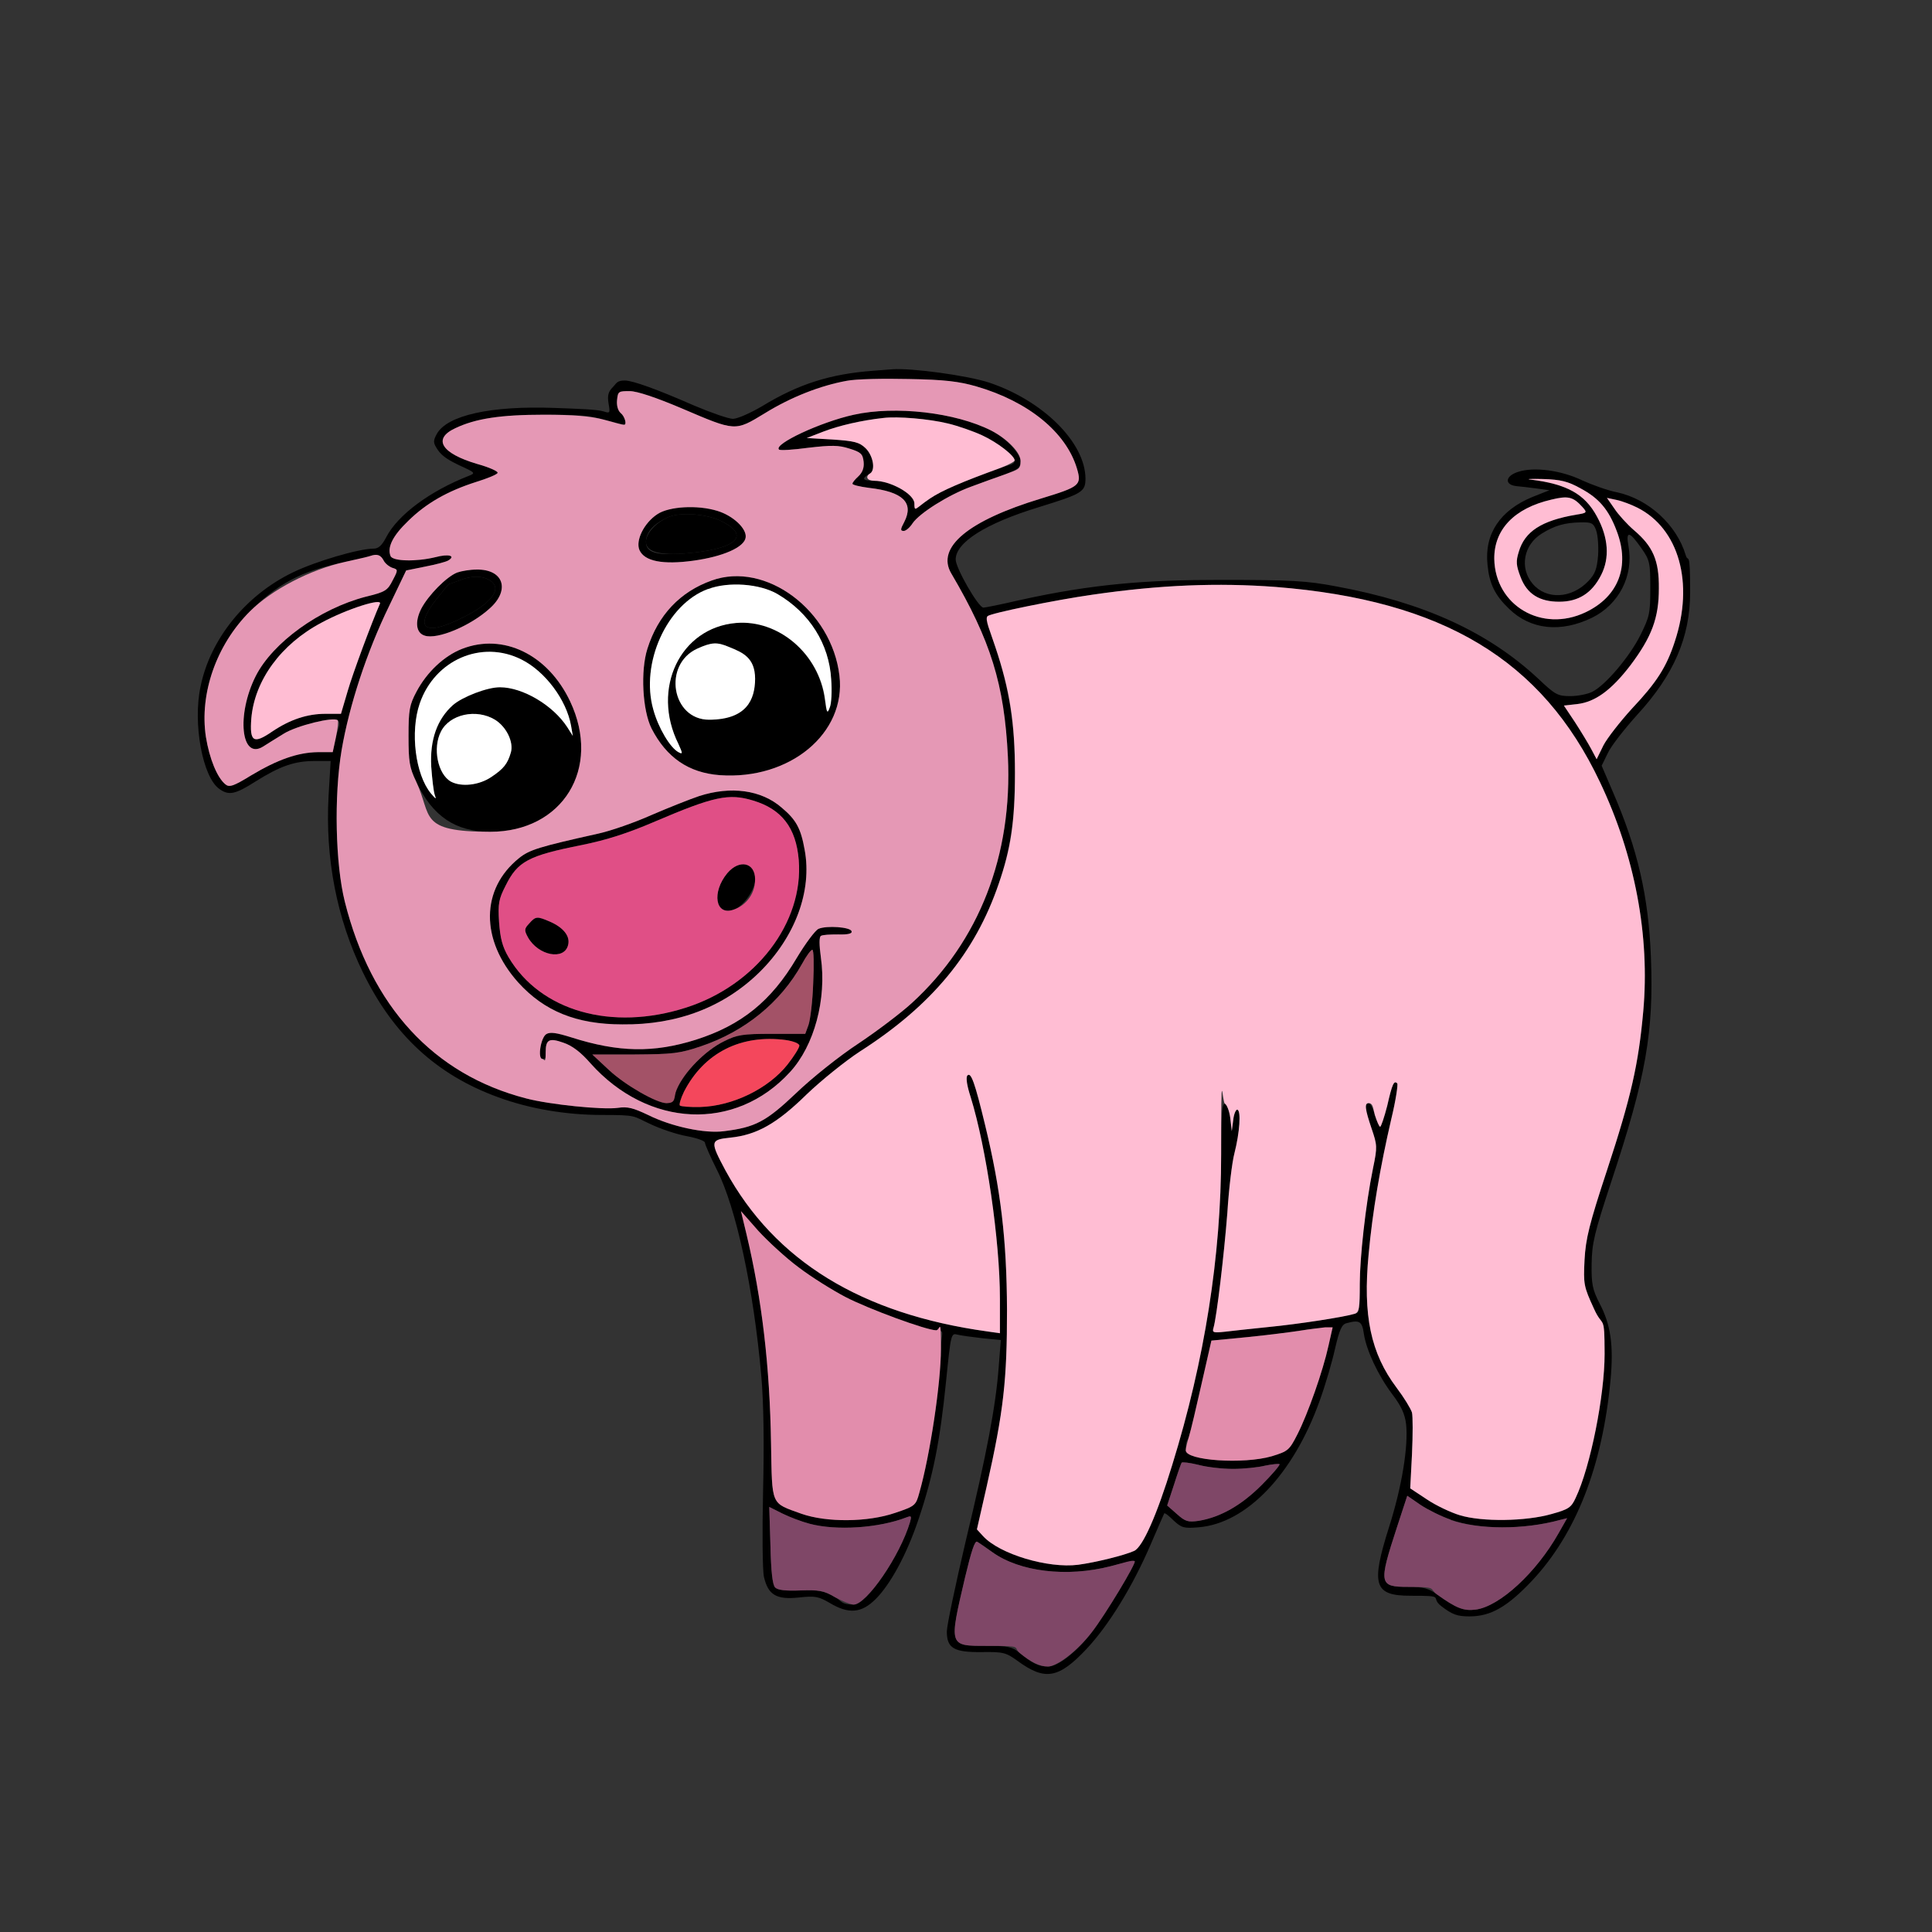 <?xml version="1.0" encoding="UTF-8"?>
<svg xmlns="http://www.w3.org/2000/svg" version="1.1" viewBox="0 0 655 655">
  <rect x="0" y="0" width="655" height="655" fill="#333333" stroke="none"/>
  <defs>
    <style>
      .cls-1 {
        fill: #e04f86;
      }

      .cls-2 {
        fill: #e598b5;
      }

      .cls-3 {
        fill: #e28dac;
      }

      .cls-4 {
        fill: #fff;
      }

      .cls-5 {
        fill: #7f4767;
      }

      .cls-6 {
        fill: #ffbdd3;
      }

      .cls-7 {
        fill: #f9acc8;
      }

      .cls-8 {
        fill: #f4475c;
      }

      .cls-9 {
        fill: #a35267;
      }
    </style>
  </defs>
  <!-- Generator: Adobe Illustrator 28.7.1, SVG Export Plug-In . SVG Version: 1.2.0 Build 142)  -->
  <g fixed='yes'>
    <g fixed='yes' id="Layer_1">
      <g fixed='yes'>
        <path fixed='yes' d="M296,125.7c-14.6,1.1-25.3,4.5-37.6,12-3.9,2.3-8.4,4.3-9.9,4.3s-7.5-2.1-13.4-4.6c-12.3-5.4-20.6-8.4-23.3-8.4s-2.8,1-3.9,2.1c-1.7,1.7-2,2.9-1.6,5.6.6,3.3.5,3.5-1.6,2.8s-8.7-.9-16.7-1.2c-21.6-.8-36.4,2.5-39.9,8.8-1.3,2.4-1.3,3,.3,5.4s4.3,3.8,7.4,5.3c5.3,2.4,5.5,2.6,3.2,3.5-13.3,5.2-24.2,13.3-28.1,20.9-1.4,2.7-2.6,3.8-4.2,3.8-5,0-19.7,4.3-27.5,8.1-15.9,7.7-27.9,22.5-31.2,38.6-2.7,12.6.7,30.9,6.4,34.8,3.2,2.3,5.4,1.8,12.3-2.6,8.3-5.2,13.2-6.9,20-6.9h5.4l-.7,11.7c-1.2,21.3,2.8,41.8,11.6,59.9,10.3,21.2,25,34.8,45.9,42.4,10.6,3.9,23,6,35.1,6s10.4.3,16.3,3c3.5,1.7,9.2,3.6,12.6,4.2,3.3.6,6.1,1.6,6.1,2.2s1.8,4.7,4,9.1c6.6,13,12.5,40.5,15.1,70,.8,9.1,1,22.8.6,39.1-.3,13.8-.2,26.8.3,29,1.4,6.1,4.2,7.8,11.8,7,5.5-.6,6.7-.4,10.6,1.9,6.4,3.8,10.7,3.4,15.5-1.4s10.4-14.7,14.6-27.3c4.9-14.6,7.2-26.4,9.2-46.1,1.7-16.7,1.7-16.8,4-16.2,1.2.3,5,.8,8.4,1.2l6.2.6-.7,9c-1,13.4-4,29.2-11.2,59.2-3.5,14.9-6.4,28.7-6.4,30.6,0,5.7,2.4,7.1,11.8,7,7.3-.1,8.2.1,12.2,3,9.3,6.8,13.9,6,23.4-4.1,7.5-8,15.7-21.3,21.8-35.6,2.3-5.4,4.4-10.1,4.5-10.3.2-.3,1.6.8,3.2,2.4,2.7,2.5,3.5,2.7,8.4,2.3,16.3-1.3,32.2-18,41.1-42.9,1.9-5.2,4.2-13.1,5.2-17.6,1.5-6.5,2.3-8.3,3.9-8.7,4.4-1.2,5.3-.7,5.9,3.7.9,5.6,4.8,14,9.7,20.5,2.9,3.8,4.2,6.6,4.6,10,.8,7.5-1.4,21.2-5.8,35-6.2,19.6-5.1,23.2,7.3,23.2s6.4.4,10.4,3.5c3.8,2.9,5.4,3.5,9.6,3.5,7.2,0,12.8-3.2,21.2-12.1,14.9-15.9,23.8-38.6,26.6-67.9,1.1-11.8.1-18.9-3.7-26.1-2.4-4.7-2.8-6.5-2.7-13.4.1-7,.9-10.4,6.7-28,11.7-35.3,14.4-50.5,13.4-76-.8-20.7-4.5-36.6-12.8-55.8l-3.9-9.1,2.1-4.3c1.1-2.4,5.6-8.1,9.9-12.9,12.5-13.6,18-26.4,18-41.6s-.7-9.7-1.5-12.6c-3.1-10.3-12.6-19-23.3-21.3-3.1-.6-8.4-2.5-11.7-4-7.2-3.5-16.6-4.7-21.9-2.9-4.3,1.4-4.6,4.3-.6,4.8,1.4.1,4.5.5,6.9.8l4.4.6-5.8,2.3c-10.9,4.5-16.3,12.5-15.2,22.9.6,6.5,2.5,10.4,7.3,15,7.3,7.1,17.5,8.2,28.2,3,9.1-4.5,14.1-14.3,12.3-24.2-1-5.4.3-5.2,4.4.7,2.8,4,3,4.9,3,13.5s-.3,9.7-3.3,15.8c-3.6,7.3-11.8,17-16.3,19.3-1.5.8-4.9,1.5-7.5,1.5-4.3,0-5.1-.4-11-6-16.9-15.7-38.6-25.7-68.4-31.2-10-1.9-15.1-2.2-39.5-2.2s-42.8,1.3-68,6.9c-6,1.4-11.5,2.5-12.1,2.5-1.7,0-9.4-13.4-9.4-16.3,0-5.8,10.1-12.2,28-17.7,14.9-4.6,16-5.2,16-9.8-.1-12.2-14.4-26.4-32.7-32.5-7.3-2.4-26.4-5-32.8-4.5-1.1.1-4,.3-6.5.5ZM331,131c17.6,5.1,30.4,15.5,34.1,27.8,1.7,5.7,1,6.2-12.1,10.2-24.8,7.5-35.7,16.6-30.5,25.4,13.4,22.8,18,37.6,19.2,62.1,1.6,33.5-9.7,62.6-32.5,83.5-3.7,3.4-11.9,9.6-18.2,13.8-6.4,4.2-15.8,11.7-21.1,16.8-10.2,9.7-13.9,11.6-24.4,12.9-6.6.9-18-1.6-25.8-5.5-5.1-2.5-6.9-2.9-10.3-2.4-5.1.7-23-1.1-31-3.2-31.4-8.1-52.6-31.2-61.5-66.7-3.2-12.8-3.7-35.8-1.1-51.3,2.6-15.3,8.6-33.5,16.1-48.9l5.8-12.1,6.4-1.3c3.6-.7,7.1-1.6,7.9-2.1,2.6-1.6.1-2.3-4.4-1.1-6.6,1.6-14.5,1.4-15.2-.4-1.2-3,.8-6.9,6-11.9,6.1-6,13.3-10.1,23-13.2,3.9-1.2,7.2-2.6,7.3-3.1.2-.5-2.9-1.9-6.9-3-12.2-3.6-15.2-8.5-7.5-12.1,6.9-3.3,15.4-4.6,30.2-4.6s15.8.5,20.3,1.7c3.5.9,6.6,1.7,6.8,1.7,1,0,.2-2.9-1.2-4-.9-.8-1.4-2.5-1.2-4.4.3-2.9.5-3.1,4.3-3,2.5,0,9,2.2,17.5,5.8,18.5,7.9,18.1,7.9,28.3,1.7,8.9-5.5,18.9-9.4,27.8-11,3-.6,12.4-.8,20.9-.6,12.1.2,17.1.8,23,2.5ZM535.9,165.6c6.2,3.3,9.5,7.2,12.2,14.4,4.6,12,.6,22.3-10.6,27.6-14.8,7-30.6-2.3-30.9-18.1-.1-10,6.8-17.2,19.3-20.1,5.7-1.4,7.4-1,10.5,2.4,1.8,2,1.7,2.1-2.1,2.7-11.7,2-17.4,5.7-19.4,12.6-1,3.2-.9,4.6.6,8.5,2.2,5.9,6.2,8.4,13.1,8.4s11.1-2.9,14.2-9c3-5.8,2.5-12.8-1.4-19.9-4.1-7.6-10.2-11-22.4-12.5-1.9-.2-.1-.3,4.1-.2,6.1.2,8.5.8,12.8,3.2ZM555.1,172.1c14.1,7.1,19.3,25.5,12.7,45.4-2.8,8.6-6.1,13.8-14.5,22.7-4,4.4-8.4,10-9.7,12.5l-2.3,4.7-1.8-3.4c-1-1.9-3.5-6-5.5-9.1l-3.8-5.7,4.5-.5c6.1-.7,11.6-4.7,18.1-13.2,7.2-9.6,9.6-16,9.6-26,.1-9.5-2-14.3-8.5-19.8-2.3-2-5.3-5.3-6.6-7.3l-2.5-3.6,3.3.7c1.9.4,5,1.6,7,2.6ZM541.1,179.7c.6,1.6.9,5.4.7,8.6-.4,4.6-1,6.3-3.3,8.7-5.7,6-14.3,6.4-18.9.9-4.5-5.3-3.1-13.2,3.1-17,4.3-2.7,7.8-3.7,13.1-3.8,3.7-.1,4.4.2,5.3,2.6ZM130,189.9c.5,1.1,1.9,2.2,3,2.6,2,.6,2,.7.1,4.3-1.7,3.4-2.5,3.9-9.1,5.5-15.7,4.1-31.5,15.5-37.3,26.9-6.6,13.1-5,28.6,2.5,23.9,1.3-.8,4.4-2.8,6.9-4.3,4.4-2.8,17.1-5.9,18.4-4.6s0,2.8-.6,5.7l-1.1,5.1h-5.1c-6.7.1-13.6,2.5-22.6,7.9-6,3.7-7.4,4.1-8.7,3-2.8-2.3-5.4-8.7-6.6-16.1-2.2-14.6,3.5-31.1,14.9-42.5s20.4-14.2,32.3-16.8c4.1-.9,8-1.8,8.5-2,2.3-.8,3.5-.4,4.5,1.4ZM432.6,199c56.6,4.5,90.2,24.7,109.8,66.1,11.9,25,17,52.2,14.7,77.8-1.6,17.8-4.1,29-12.3,53.9-6,18.2-7.2,23.1-7.6,30.3-.4,8.3-.3,9,3.2,16.6,3.1,6.9,3.6,9.1,3.6,15.3,0,14.1-4.8,38.3-9.8,48.8-1.5,3.3-2.4,3.9-8.2,5.5-8.7,2.5-23.6,2.7-31.1.4-3-.9-8.1-3.3-11.2-5.4l-5.6-3.7.6-11.6c.3-6.5.3-12.8,0-14.1-.4-1.3-2.7-5.1-5.2-8.4-8.8-11.7-11.5-24.5-9.5-45.3,1.3-14.3,3.9-29.5,7.7-45.9,1.5-6.2,2.3-11.6,2-12-1.1-1.1-1.7.1-3.4,7.6-1,3.9-2,7.1-2.4,7.1s-1.1-1.8-1.8-4c-.6-2.2-1.6-4-2.1-4-1.5,0-1.2,2.1,1,8.6,1.9,5.6,2,6.2.5,13.4-2.6,12.7-4.5,29-4.5,39.2s-.2,9.7-1.7,10.2c-3.5,1.1-19,3.5-29.3,4.5-5.8.6-12.4,1.3-14.8,1.6-3.8.4-4.3.3-3.8-1.3,1.1-3.7,3.6-24.9,4.7-39,.5-8.1,1.6-17.2,2.4-20.2,1.8-7.1,2.3-14.4,1-14.8-.5-.1-1.2,1.5-1.4,3.5l-.5,3.8-.5-4.4c-.3-2.5-1.2-4.6-1.8-4.9-1-.3-1.3,3.6-1.3,17.2,0,34.3-5.6,69.8-16.6,105.3-5.2,17-10,27.8-12.9,29.1-3.3,1.5-13,3.9-19,4.7-10.2,1.3-26.6-3.6-32.2-9.7l-2.1-2.3,3.3-14.5c5.8-25.7,7-36.2,6.9-60s-2.1-40.6-7.4-62.5c-3.5-14.5-4.8-18.1-6-16.9s-.2,3.4,1.1,7.4c5.3,17.2,9.9,48.6,9.9,68.3v11.7l-4.2-.6c-42.7-5.9-72.1-23.9-88.8-54.5-5.3-9.9-5.3-10.5,1.5-11.2,9-.9,15.8-4.7,25.9-14.6,5-4.8,13.2-11.4,18.1-14.6,24.4-15.6,39.1-33.4,47.1-56.9,4-11.6,5.5-22,5.5-37.6s-1.8-28.2-6.6-42.5c-1.8-5.5-3-10.3-2.7-10.6,1-1,23-5.5,35.7-7.3,22.7-3.3,42.4-4.1,62.1-2.6ZM128.8,204.7c-2.8,6.4-9.2,23.6-10.9,29.5l-2.3,7.8h-5.2c-6.2,0-12,1.9-18.1,6-6.4,4.4-7.7,3.5-7.1-4.4,1.1-12.9,10-25.2,23.8-32.5,8.7-4.7,20.8-8.5,19.8-6.4ZM270.8,429.7c4.2,3.2,11.4,7.7,15.8,10,7.9,4.1,27.5,11.3,30.8,11.3s1.6,1.2,1.6,6.3c0,11.5-3.7,36.1-7.3,48.7-1.2,4.4-1.4,4.6-8.2,6.9-9.3,3.2-23.3,3.3-31.8.3-10.5-3.8-9.9-2.4-10.3-23.9-.4-26.1-3.1-49-8.3-70.8l-1.9-7.9,5.9,6.7c3.3,3.6,9.5,9.3,13.7,12.4ZM450.4,456.2c-1.9,8.7-7,23.1-10.5,30-2.8,5.5-3.2,5.8-8.7,7.5-9.6,2.8-29.2,1.5-29.2-2s.5-2.8,1.1-4.7,2.5-10,4.3-18l3.3-14.5,12.4-1.2c6.8-.7,14.8-1.7,17.9-2.2,3-.5,6.7-.9,8.2-1h2.6c0-.1-1.4,6.1-1.4,6.1ZM418,498c3.6,0,8.5-.5,10.9-1.1,2.4-.5,4.6-.7,4.9-.5.2.3-2.5,3.5-6.1,7.1-6.9,6.9-14,10.9-21.3,12.1-3.6.5-4.5.3-7.4-2.3l-3.3-2.9,2.3-7c1.2-3.8,2.4-7.2,2.6-7.5s2.7,0,5.6.7c2.9.8,8.2,1.4,11.8,1.4ZM491.8,515.2c9.4,3.4,24.7,3.5,37.1.1l2.4-.6-2.9,5.1c-7.5,13.3-19.9,24.8-28.1,25.9-4.1.5-6.5-.4-13.2-5.2-2.7-2-4.6-2.5-9.6-2.5-10,0-10.2-.9-3.9-20.2l3.5-10.7,4.5,3.1c2.4,1.6,7,3.9,10.2,5ZM274.5,516.6c9,2.4,23.4,1.5,32.9-2.2,1.6-.6,1.7-.4,1.1,1.7-3.4,11.4-14.7,27.9-19.1,27.9s-3.9-1.2-6.3-2.5c-3.8-2.2-5.5-2.5-11.7-2.3-5,.2-7.7-.1-8.6-1s-1.4-5.4-1.6-14.3l-.4-13,4.4,2.2c2.4,1.2,6.6,2.8,9.3,3.5ZM336.4,526.2c9.3,6.7,25.3,8.6,40.1,4.8,4.3-1.1,8-1.9,8.2-1.7.6.6-10,18.2-14.5,24-5.2,6.8-11.5,11.7-14.9,11.7s-5.7-1.4-9.6-4.6c-2.5-2.1-3.9-2.4-11.2-2.4-12.9,0-12.8.2-7.3-23.3,2.1-8.8,3.3-12.5,4.1-12,.7.4,3,2,5.1,3.5Z"/>
        <path fixed='yes' d="M289.5,140.6c-11.4,2.5-27.3,10-25.4,11.8.3.4,4.8.1,10-.6,7.8-.9,10.2-.9,13.9.3,3.9,1.2,4.5,1.8,4.8,4.5.2,2-.4,3.6-1.8,4.9-1.1,1-2,2.1-2,2.5s2.5,1,5.6,1.4c11.5,1.3,15.3,5,12,11.5-1.4,2.6-1.4,3.1-.2,3.1s2.1-1.2,3-2.6c2.3-3.4,12.1-9.6,19.8-12.4,3.5-1.3,8.7-3.2,11.6-4.2,4.4-1.7,5.2-2.3,5.2-4.5s-4.5-7.5-9.9-10.3c-12.2-6.2-32.6-8.5-46.6-5.4ZM321.5,143.6c3.3.8,8.5,2.6,11.5,4,5.2,2.4,11,6.9,11,8.5s-2.1,1.5-4.7,2.5c-13.2,4.8-20,7.7-24,10.4-5,3.4-5.3,3.5-5.3,1.7,0-3.2-8.1-7.7-13.6-7.7s-3.2-1.4-1.4-2.5c1.9-1.2,1-6.1-1.6-8.6-2.1-2-3.8-2.4-11.2-2.9l-8.7-.5,5.7-2.2c5.2-2,12.9-3.8,20.3-4.6,4.8-.6,15.5.3,22,1.9Z"/>
        <path fixed='yes' d="M222.9,174.3c-4.6,3-7.5,9-6.1,12.2,1.7,3.8,7.9,5,18.2,3.6,10.2-1.4,17.4-4.6,17.8-7.9.4-3-4.3-7.4-9.6-9-6.8-2.1-16.4-1.5-20.3,1.1ZM244.6,176.7c10.3,5.1,4.7,9.7-13.2,11-9.1.6-12.4-.4-12.4-4s3.2-6.4,7.4-8.3c4-1.9,13.3-1.2,18.2,1.3Z"/>
        <path fixed='yes' d="M155,194.1c-3.6,1.4-9.8,7.7-12.2,12.3-2.2,4.4-1.8,8.2,1.2,9.1,4.3,1.4,15.5-3.3,22-9.2,7.1-6.3,4.7-13.4-4.5-13.2-2.2,0-5.1.5-6.5,1ZM166.7,197.2c3.4,2.8-.5,7.6-9.9,12.2-12.8,6.5-16.7,3.7-8.8-6.3,2.2-2.8,4.1-5.1,4.3-5.1s2-.7,4.2-1.5c4-1.5,7.9-1.2,10.2.7Z"/>
        <path fixed='yes' d="M241.3,196.8c-10.7,3.8-18.2,11.7-21.8,23.1-2.4,7.5-1.7,20.9,1.4,27.1,5.1,9.9,12.6,15,23.1,15.8,23.8,1.7,42.9-14.2,40.6-33.7-2.6-22.2-25-38.9-43.3-32.3ZM263.5,201.4c10.9,6.4,17.5,16.9,18.2,28.9.3,4,.1,8.3-.5,9.6-.8,2.2-1,1.9-1.6-2.8-2-15.4-15.7-27.1-30.1-25.9-19,1.6-28.9,22.3-19.6,41,1.6,3.3,1.6,3.6.1,2.8-2.8-1.5-6.8-8.2-8.5-14.4-4.5-15.7,4.6-35.8,18.5-40.9,6.9-2.6,17.5-1.8,23.5,1.7ZM247.3,219.4c4.5,1.8,8.7,7.1,8.7,10.7,0,7.1-7.7,13.9-15.6,13.9-12.7,0-15.8-18.7-4-24.1,4.9-2.2,6.7-2.3,10.9-.5Z"/>
        <path fixed='yes' d="M156.6,220c-6.1,2.4-11.9,7.9-15.4,14.5-2.4,4.5-2.7,6.1-2.7,15s.3,10.7,2.6,15.5c5.5,11.7,13.3,17,25.1,17,24.6,0,37.8-21.5,27.1-44.2-7.5-15.9-22.7-23.3-36.7-17.8ZM176.8,223.6c8,4,15.2,13.6,16.8,22.4l.6,3.5-1.9-3c-4.8-7.4-15.1-13.5-22.8-13.5s-12.6,3.2-15.9,6c-5.4,4.8-7.9,11.8-7.4,20.9.3,4.2.8,8.5,1.2,9.6.6,1.6.4,1.5-1.3-.5-5.3-6.4-7.1-20.9-3.8-30.5,5.1-14.8,21-21.7,34.5-14.9ZM167.8,244c3.9,2.4,6.4,7.6,5.4,11.1-1.1,3.8-2.4,5.5-6.6,8.3-4.1,2.8-10.1,3.5-13.7,1.6-4.5-2.5-6.3-11.4-3.4-17,3-5.9,12-7.8,18.3-4Z"/>
        <path fixed='yes' d="M237,269.9c-3,1-10.3,3.9-16.1,6.4-5.8,2.6-13.9,5.4-18,6.3-20.2,4.5-23.4,5.5-26.9,8.3-13.1,10.5-13.2,27.8-.3,42.2,8.8,9.7,19.7,14.1,35.3,14.2,18.7.2,34.5-5.9,46.6-17.8,12-11.9,17.8-27.5,15.2-41.4-1.3-7.3-2.9-10.2-7.8-14.3-6.9-6-17.2-7.4-28-3.9ZM255.3,271.4c9.7,2.9,14.6,9.2,15.5,20.2,1.7,21.2-14.5,42.4-38.2,50-25.2,8.1-49.4,1.2-60.2-17.1-2.1-3.6-2.8-6.4-3.2-11.9-.4-6.3-.1-7.8,2.2-12.3,4.1-8.3,7.7-10.2,25.8-13.8,8.4-1.7,15.6-4,24.9-8,19.9-8.5,25-9.6,33.2-7.1Z"/>
        <path fixed='yes' d="M246.6,296c-5.4,6.5-4.1,14.6,2.1,12.4,3.4-1.1,7.3-6.8,7.3-10.3,0-5.7-5.3-6.9-9.4-2.1Z"/>
        <path fixed='yes' d="M179.4,313.1c-1.7,1.8-1.7,2.3-.4,4.7,3.5,6.2,12.3,7.9,13.6,2.6.8-3-1.6-6-6.3-8-4.2-1.8-4.7-1.8-6.9.7Z"/>
        <path fixed='yes' d="M277.5,314.9c-1.1.5-4.4,4.9-7.4,9.9-8.6,14.6-18.8,22.8-34.2,27.7-14.3,4.5-26.2,4.3-42.2-.8-5.1-1.6-7.2-1.9-8.5-1.1-1.9,1.2-3,8.4-1.3,8.4s1.1-1,1.1-2.3c0-4.3,1.2-4.9,6-3.2,3,1,6,3.3,9.2,7,19.6,21.9,49.1,23.2,67.6,3,8.3-9,12.5-24.8,10.5-38.9-.6-4.4-.6-6.9,0-7.3s3.2-.6,5.9-.5c3.4.1,4.8-.3,4.5-1.1-.4-1.4-8.4-2-11.2-.8ZM275.7,333.2c-.2,6.2-1,12.6-1.6,14.3l-1.1,3h-11.3c-9.9,0-11.8.3-16.2,2.5-6.4,3.1-13.7,10.6-16.1,16.4-1.1,2.6-2.6,4.6-3.4,4.6-3.4,0-14-6.1-19.4-11.1l-5.8-5.4h14.4c12.9-.1,15.1-.3,22.5-2.8,14.8-5,26.9-14.8,34.2-27.9,1.4-2.6,3-4.8,3.5-4.8s.6,5.1.3,11.2ZM266.4,352.6c2.7.4,4.6,1.2,4.6,1.9s-1.8,3.6-4,6.4c-6.5,8.2-18.6,14.1-29.6,14.4-3.4.1-6.5-.1-6.9-.5s.3-2.4,1.4-4.7c6.8-13.2,19.3-19.5,34.5-17.5Z"/>
      </g>
      <path fixed='yes' d="M156.8,209.4c9.4-4.6,13.3-9.4,9.9-12.2-2.3-1.9-6.2-2.2-10.2-.7-2.2.8-4.1,1.5-4.2,1.5-.2,0-2.1,2.3-4.3,5.1-7.9,10-4,12.8,8.8,6.3Z"/>
      <path fixed='yes' d="M231.4,187.7c17.9-1.3,23.5-5.9,13.2-11-4.9-2.5-14.2-3.2-18.2-1.3-4.2,1.9-7.4,5.5-7.4,8.3s3.3,4.6,12.4,4Z"/>
      <path fixed='yes' class="cls-4" d="M146.2,259.9c-.5-9.1,2-16.1,7.4-20.9,3.3-2.8,11.6-6,15.9-6,7.7,0,18,6.1,22.8,13.5l1.9,3-.6-3.5c-1.6-8.8-8.8-18.4-16.8-22.4-13.5-6.8-29.4.1-34.5,14.9-3.3,9.6-1.5,24.1,3.8,30.5,1.7,2,1.9,2.1,1.3.5-.4-1.1-.9-5.4-1.2-9.6Z"/>
      <path fixed='yes' class="cls-4" d="M240,199.7c-13.9,5.1-23,25.2-18.5,40.9,1.7,6.2,5.7,12.9,8.5,14.4,1.5.8,1.5.5,0-2.8-9.3-18.7.6-39.4,19.6-41,14.4-1.2,28.1,10.5,30.1,25.9.6,4.7.8,5,1.6,2.8.6-1.3.8-5.6.5-9.6-.7-12-7.3-22.5-18.2-28.9-6-3.5-16.6-4.3-23.5-1.7Z"/>
      <path class="cls-1" d="M232.6,341.6c23.7-7.6,39.9-28.8,38.2-50-.9-11-5.8-17.3-15.5-20.2-8.2-2.5-13.3-1.4-33.2,7.1-9.3,4-16.5,6.3-24.9,8-18.1,3.6-21.7,5.5-25.8,13.8-2.3,4.5-2.6,6-2.2,12.3.4,5.5,1.1,8.3,3.2,11.9,10.8,18.3,35,25.2,60.2,17.1ZM246.6,296c4.1-4.8,9.4-3.6,9.4,2.1s-3.9,9.2-7.3,10.3c-6.2,2.2-7.5-5.9-2.1-12.4ZM192.6,320.4c-1.3,5.3-10.1,3.6-13.6-2.6-1.3-2.4-1.3-2.9.4-4.7,2.2-2.5,2.7-2.5,6.9-.7,4.7,2,7.1,5,6.3,8Z"/>
      <path fixed='yes' class="cls-4" d="M173.2,255.1c1-3.5-1.5-8.7-5.4-11.1-6.3-3.8-15.3-1.9-18.3,4-2.9,5.6-1.1,14.5,3.4,17,3.6,1.9,9.6,1.2,13.7-1.6,4.2-2.8,5.5-4.5,6.6-8.3Z"/>
      <path fixed='yes' class="cls-4" d="M247.3,219.4c-4.2-1.8-6-1.7-10.9.5-11.8,5.4-8.7,24.1,4,24.1s15.6-6.8,15.6-13.9-4.2-8.9-8.7-10.7Z"/>
      <path fixed='yes' class="cls-9" d="M245.5,353c4.4-2.2,6.3-2.5,16.2-2.5h11.3l1.1-3c.6-1.7,1.4-8.1,1.6-14.3.3-6.1.2-11.2-.3-11.2s-2.1,2.2-3.5,4.8c-7.3,13.1-19.4,22.9-34.2,27.9-7.4,2.5-9.6,2.7-22.5,2.8h-14.4l5.8,5.4c5.4,5,16,11.1,19.4,11.1s2.3-2,3.4-4.6c2.4-5.8,9.7-13.3,16.1-16.4Z"/>
      <path class="cls-6" d="M109,211.1c-13.8,7.3-22.7,19.6-23.8,32.5-.6,7.9.7,8.8,7.1,4.4,6.1-4.1,11.9-6,18.1-6h5.2l2.3-7.8c1.7-5.9,8.1-23.1,10.9-29.5,1-2.1-11.1,1.7-19.8,6.4Z"/>
      <path class="cls-6" d="M293.4,151.9c2.6,2.5,3.5,7.4,1.6,8.6-1.8,1.1-1,2.5,1.4,2.5,5.5,0,13.6,4.5,13.6,7.7s.3,1.7,5.3-1.7c4-2.7,10.8-5.6,24-10.4,2.6-1,4.7-2.1,4.7-2.5,0-1.6-5.8-6.1-11-8.5-3-1.4-8.2-3.2-11.5-4-6.5-1.6-17.2-2.5-22-1.9-7.4.8-15.1,2.6-20.3,4.6l-5.7,2.2,8.7.5c7.4.5,9.1.9,11.2,2.9Z"/>
      <path class="cls-2" d="M114.5,244.2c-1.3-1.3-14,1.8-18.4,4.6-2.5,1.5-5.6,3.5-6.9,4.3-7.5,4.7-9.1-10.8-2.5-23.9,5.8-11.4,21.6-22.8,37.3-26.9,6.6-1.6,7.4-2.1,9.1-5.5,1.9-3.6,1.9-3.7-.1-4.3-1.1-.4-2.5-1.5-3-2.6-1-1.8-2.2-2.2-4.5-1.4-.5.2-4.4,1.1-8.5,2-11.9,2.6-25,9.5-32.3,16.8-11.4,11.4-17.1,27.9-14.9,42.5,1.2,7.4,3.8,13.8,6.6,16.1,1.3,1.1,2.7.7,8.7-3,9-5.4,15.9-7.8,22.6-7.9h5.1l1.1-5.1c.6-2.9.9-5.4.6-5.7Z"/>
      <path fixed='yes' class="cls-8" d="M271,354.5c0-.7-1.9-1.5-4.6-1.9-15.2-2-27.7,4.3-34.5,17.5-1.1,2.3-1.7,4.4-1.4,4.7s3.5.6,6.9.5c11-.3,23.1-6.2,29.6-14.4,2.2-2.8,4-5.7,4-6.4Z"/>
      <path class="cls-3" d="M317.4,451c-3.3,0-22.9-7.2-30.8-11.3-4.4-2.3-11.6-6.8-15.8-10-4.2-3.1-10.4-8.8-13.7-12.4l-5.9-6.7,1.9,7.9c5.2,21.8,7.9,44.7,8.3,70.8.4,21.5-.2,20.1,10.3,23.9,8.5,3,22.5,2.9,31.8-.3,6.8-2.3,7-2.5,8.2-6.9,3.6-12.6,7.3-37.2,7.3-48.7s-.3-6.3-1.6-6.3Z"/>
      <path class="cls-5" d="M428.9,496.9c-2.4.6-7.3,1.1-10.9,1.1s-8.9-.6-11.8-1.4c-2.9-.7-5.4-1-5.6-.7-.2.3-1.4,3.7-2.6,7.5l-2.3,7,3.3,2.9c2.9,2.6,3.8,2.8,7.4,2.3,7.3-1.2,14.4-5.2,21.3-12.1,3.6-3.6,6.3-6.8,6.1-7.1-.3-.2-2.5,0-4.9.5ZM491.8,515.2c-3.2-1.1-7.8-3.4-10.2-5l-4.5-3.1-3.5,10.7c-6.3,19.3-6.1,20.2,3.9,20.2s6.9.5,9.6,2.5c6.7,4.8,9.1,5.7,13.2,5.2,8.2-1.1,20.6-12.6,28.1-25.9l2.9-5.1-2.4.6c-12.4,3.4-27.7,3.3-37.1,0ZM307.4,514.4c-9.5,3.7-23.9,4.6-32.9,2.2-2.7-.7-6.9-2.3-9.3-3.5l-4.4-2.2.4,13c.2,8.9.7,13.4,1.6,14.3.9.9,3.6,1.2,8.6,1,6.2-.2,7.9,0,11.7,2.3,2.4,1.3,5.3,2.5,6.3,2.5,4.4,0,15.7-16.5,19.1-27.9.6-2.1.5-2.3-1.1-1.7ZM376.5,531c-14.8,3.8-30.8,1.9-40.1-4.8-2.1-1.5-4.4-3.1-5.1-3.5-.8-.5-2,3.2-4.1,12-5.5,23.5-5.6,23.3,7.3,23.3s8.7.3,11.2,2.4c3.9,3.2,6.8,4.6,9.6,4.6s9.7-4.9,14.9-11.7c4.5-5.8,15.1-23.4,14.5-24s-3.9.6-8.2,1.7Z"/>
      <path class="cls-3" d="M441,451.1c-3.1.5-11.1,1.5-17.9,2.2l-12.4,1.2-3.3,14.5c-1.8,8-3.7,16.1-4.3,18-.6,1.9-1.1,4-1.1,4.7,0,3.5,19.6,4.8,29.2,2,5.5-1.7,5.9-2,8.7-7.5,3.5-6.9,8.6-21.3,10.5-30l1.4-6.2h-2.6c-1.5.2-5.2.6-8.2,1.1Z"/>
      <path class="cls-2" d="M245.5,383.5c10.5-1.3,14.2-3.2,24.4-12.9,5.3-5.1,14.7-12.6,21.1-16.8,6.3-4.2,14.5-10.4,18.2-13.8,22.8-20.9,34.1-50,32.5-83.5-1.2-24.5-5.8-39.3-19.2-62.1-5.2-8.8,5.7-17.9,30.5-25.4,13.1-4,13.8-4.5,12.1-10.2-3.7-12.3-16.5-22.7-34.1-27.8-5.9-1.7-10.9-2.3-23-2.5-8.5-.2-17.9,0-20.9.6-8.9,1.6-18.9,5.5-27.8,11-10.2,6.2-9.8,6.2-28.3-1.7-8.5-3.6-15-5.8-17.5-5.8-3.8,0-4,.1-4.3,3-.2,1.9.3,3.6,1.2,4.4,1.4,1.1,2.2,4,1.2,4s-3.3-.8-6.8-1.7c-4.5-1.2-10.3-1.7-20.3-1.7-14.8,0-23.3,1.3-30.2,4.6-7.7,3.6-4.7,8.5,7.5,12.1,4,1.1,7.1,2.5,6.9,3,0,.5-3.4,1.9-7.3,3.1-9.7,3.1-16.9,7.2-23,13.2-5.2,5-7.2,8.9-6,11.9.7,1.8,8.6,2,15.2.4,4.5-1.2,7-.5,4.4,1.1-.8.5-4.3,1.4-7.9,2.1l-6.4,1.3-5.8,12.1c-7.5,15.4-13.5,33.6-16.1,48.9-2.6,15.5-2.1,38.5,1.1,51.3,8.9,35.5,30.1,58.6,61.5,66.7,8,2.1,25.9,3.9,31,3.2,3.4-.5,5.2,0,10.3,2.4,7.8,3.9,19.2,6.4,25.8,5.5ZM289.5,140.6c14-3.1,34.4-.8,46.6,5.4,5.4,2.8,9.9,7.4,9.9,10.3s-.8,2.8-5.2,4.5c-2.9,1-8.1,2.9-11.6,4.2-7.7,2.8-17.5,9-19.8,12.4-.9,1.4-2.3,2.6-3,2.6-1.2,0-1.2-.5.2-3.1,3.3-6.5-.5-10.2-12-11.5-3.1-.4-5.6-1-5.6-1.4s.9-1.5,2-2.5c1.4-1.3,2-2.9,1.8-4.9-.3-2.7-.9-3.3-4.8-4.5-3.7-1.2-6.1-1.2-13.9-.3-5.2.7-9.7,1-10,.6-1.9-1.8,14-9.3,25.4-11.8ZM284.6,229.1c2.3,19.5-16.8,35.4-40.6,33.7-10.5-.8-18-5.9-23.1-15.8-3.1-6.2-3.8-19.6-1.4-27.1,3.6-11.4,11.1-19.3,21.8-23.1,18.3-6.6,40.7,10.1,43.3,32.3ZM222.9,174.3c3.9-2.6,13.5-3.2,20.3-1.1,5.3,1.6,10,6,9.6,9-.4,3.3-7.6,6.5-17.8,7.9-10.3,1.4-16.5.2-18.2-3.6-1.4-3.2,1.5-9.2,6.1-12.2ZM142.8,206.4c2.4-4.6,8.6-10.9,12.2-12.3,1.4-.5,4.3-1,6.5-1,9.2-.2,11.6,6.9,4.5,13.2-6.5,5.9-17.7,10.6-22,9.2-3-.9-3.4-4.7-1.2-9.1ZM141.1,265c-2.3-4.8-2.6-6.8-2.6-15.5s.3-10.5,2.7-15c3.5-6.6,9.3-12.1,15.4-14.5,14-5.5,29.2,1.9,36.7,17.8,10.7,22.7-2.5,44.2-27.1,44.2s-19.6-5.3-25.1-17ZM175.7,333.1c-12.9-14.4-12.8-31.7.3-42.2,3.5-2.8,6.7-3.8,26.9-8.3,4.1-.9,12.2-3.7,18-6.3,5.8-2.5,13.1-5.4,16.1-6.4,10.8-3.5,21.1-2.1,28,3.9,4.9,4.1,6.5,7,7.8,14.3,2.6,13.9-3.2,29.5-15.2,41.4-12.1,11.9-27.9,18-46.6,17.8-15.6,0-26.5-4.5-35.3-14.2ZM200.2,360.5c-3.2-3.7-6.2-6-9.2-7-4.8-1.7-6-1.1-6,3.2s-.5,2.3-1.1,2.3c-1.7,0-.6-7.2,1.3-8.4,1.3-.8,3.4-.5,8.5,1.1,16,5.1,27.9,5.3,42.2.8,15.4-4.9,25.6-13.1,34.2-27.7,3-5,6.3-9.4,7.4-9.9,2.8-1.2,10.8-.6,11.2.8.3.8-1.1,1.2-4.5,1.1-2.7,0-5.3.1-5.9.5-.6.4-.6,2.9,0,7.3,2,14.1-2.2,29.9-10.5,38.9-18.5,20.2-48,18.9-67.6-3Z"/>
      <path class="cls-6" d="M432.6,199c-19.7-1.5-39.4-.7-62.1,2.6-12.7,1.8-34.7,6.3-35.7,7.3s.9,5.1,2.7,10.6c4.8,14.3,6.6,25.5,6.6,42.5s-1.5,26-5.5,37.6c-8,23.5-22.7,41.3-47.1,56.9-4.9,3.2-13.1,9.8-18.1,14.6-10.1,9.9-16.9,13.7-25.9,14.6-6.8.7-6.8,1.3-1.5,11.2,16.7,30.6,46.1,48.6,88.8,54.5l4.2.6v-11.7c0-19.7-4.6-51.1-9.9-68.3-1.3-4-1.7-6.8-1.1-7.4,1.2-1.2,2.5,2.4,6,16.9,5.3,21.9,7.3,38.7,7.4,62.5,0,23.8-1.1,34.3-6.9,60l-3.3,14.5,2.1,2.3c5.6,6.1,22,11,32.2,9.7,6-.8,15.7-3.2,19-4.7,2.9-1.3,7.7-12.1,12.9-29.1,11-35.5,16.6-71,16.6-105.3s.3-17.5,1.3-17.2c.6.3,1.5,2.4,1.8,4.9l.5,4.4.5-3.8c.2-2,.9-3.6,1.4-3.5,1.3.4.8,7.7-1,14.8-.8,3-1.9,12.1-2.4,20.2-1.1,14.1-3.6,35.3-4.7,39-.5,1.6,0,1.7,3.8,1.3,2.4-.3,9-1,14.8-1.6,10.3-1,25.8-3.4,29.3-4.5,1.5-.5,1.7-1.9,1.7-10.2s1.9-26.5,4.5-39.2c1.5-7.2,1.4-7.8-.5-13.4-2.2-6.5-2.5-8.6-1-8.6s1.5,1.8,2.1,4c.7,2.2,1.5,4,1.8,4s1.4-3.2,2.4-7.1c1.7-7.5,2.3-8.7,3.4-7.6.3.4-.5,5.8-2,12-3.8,16.4-6.4,31.6-7.7,45.9-2,20.8.7,33.6,9.5,45.3,2.5,3.3,4.8,7.1,5.2,8.4.3,1.3.3,7.6,0,14.1l-.6,11.6,5.6,3.7c3.1,2.1,8.2,4.5,11.2,5.4,7.5,2.3,22.4,2.1,31.1-.4,5.8-1.6,6.7-2.2,8.2-5.5,5-10.5,9.8-34.7,9.8-48.8s-.5-8.4-3.6-15.3c-3.5-7.6-3.6-8.3-3.2-16.6.4-7.2,1.6-12.1,7.6-30.3,8.2-24.9,10.7-36.1,12.3-53.9,2.3-25.6-2.8-52.8-14.7-77.8-19.6-41.4-53.2-61.6-109.8-66.1ZM535.9,165.6c-4.3-2.4-6.7-3-12.8-3.2-4.2-.1-6,0-4.1.2,12.2,1.5,18.3,4.9,22.4,12.5,3.9,7.1,4.4,14.1,1.4,19.9-3.1,6.1-7.7,9-14.2,9s-10.9-2.5-13.1-8.4c-1.5-3.9-1.6-5.3-.6-8.5,2-6.9,7.7-10.6,19.4-12.6,3.8-.6,3.9-.7,2.1-2.7-3.1-3.4-4.8-3.8-10.5-2.4-12.5,2.9-19.4,10.1-19.3,20.1.3,15.8,16.1,25.1,30.9,18.1,11.2-5.3,15.2-15.6,10.6-27.6-2.7-7.2-6-11.1-12.2-14.4ZM567.8,217.5c6.6-19.9,1.4-38.3-12.7-45.4-2-1-5.1-2.2-7-2.6l-3.3-.7,2.5,3.6c1.3,2,4.3,5.3,6.6,7.3,6.5,5.5,8.6,10.3,8.5,19.8,0,10-2.4,16.4-9.6,26-6.5,8.5-12,12.5-18.1,13.2l-4.5.5,3.8,5.7c2,3.1,4.5,7.2,5.5,9.1l1.8,3.4,2.3-4.7c1.3-2.5,5.7-8.1,9.7-12.5,8.4-8.9,11.7-14.1,14.5-22.7Z"/>
    </g>
  </g>
</svg>